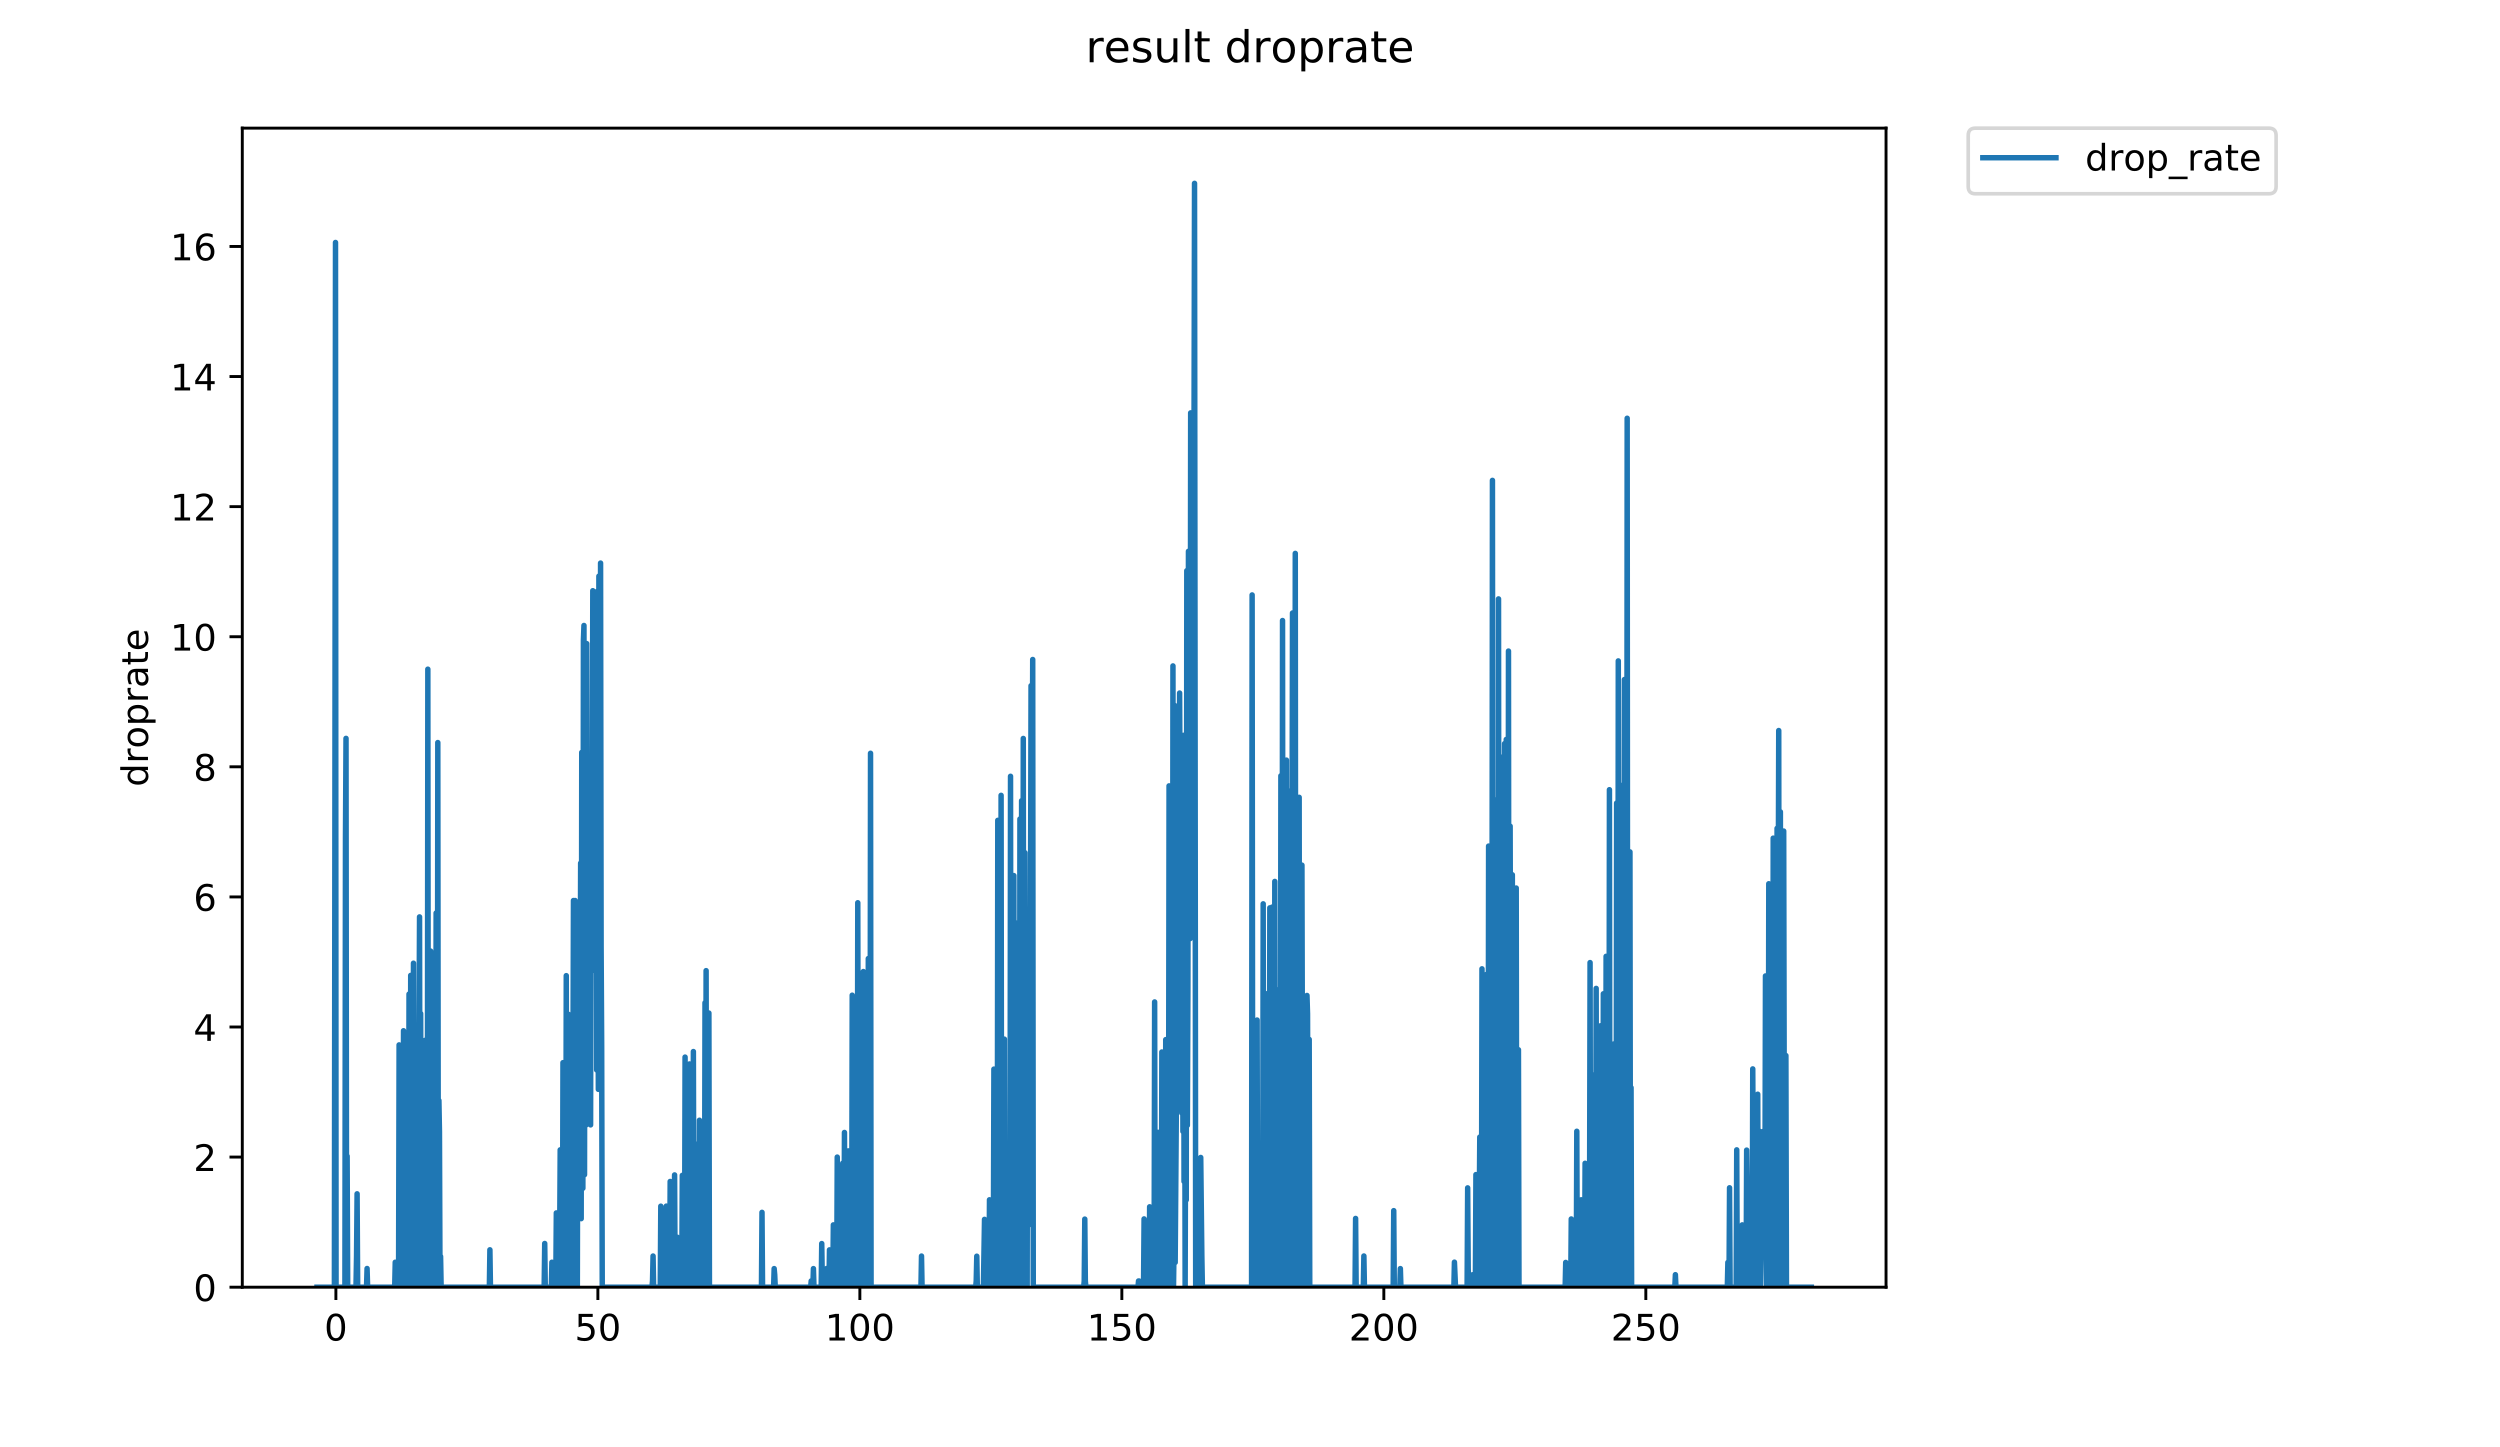 <?xml version="1.0" encoding="utf-8" standalone="no"?>
<!DOCTYPE svg PUBLIC "-//W3C//DTD SVG 1.1//EN"
  "http://www.w3.org/Graphics/SVG/1.1/DTD/svg11.dtd">
<!-- Created with matplotlib (https://matplotlib.org/) -->
<svg height="396pt" version="1.1" viewBox="0 0 684 396" width="684pt" xmlns="http://www.w3.org/2000/svg" xmlns:xlink="http://www.w3.org/1999/xlink">
 <defs>
  <style type="text/css">
*{stroke-linecap:butt;stroke-linejoin:round;}
  </style>
 </defs>
 <g id="figure_1">
  <g id="patch_1">
   <path d="M 0 396 
L 684 396 
L 684 0 
L 0 0 
z
" style="fill:#ffffff;"/>
  </g>
  <g id="axes_1">
   <g id="patch_2">
    <path d="M 66.292 352.174 
L 516.019 352.174 
L 516.019 35.062 
L 66.292 35.062 
z
" style="fill:#ffffff;"/>
   </g>
   <g id="matplotlib.axis_1">
    <g id="xtick_1">
     <g id="line2d_1">
      <defs>
       <path d="M 0 0 
L 0 3.5 
" id="m4a8c7b2958" style="stroke:#000000;stroke-width:0.8;"/>
      </defs>
      <g>
       <use style="stroke:#000000;stroke-width:0.8;" x="91.899" xlink:href="#m4a8c7b2958" y="352.174"/>
      </g>
     </g>
     <g id="text_1">
      <!-- 0 -->
      <defs>
       <path d="M 31.781 66.406 
Q 24.172 66.406 20.328 58.906 
Q 16.5 51.422 16.5 36.375 
Q 16.5 21.391 20.328 13.891 
Q 24.172 6.391 31.781 6.391 
Q 39.453 6.391 43.281 13.891 
Q 47.125 21.391 47.125 36.375 
Q 47.125 51.422 43.281 58.906 
Q 39.453 66.406 31.781 66.406 
z
M 31.781 74.219 
Q 44.047 74.219 50.516 64.516 
Q 56.984 54.828 56.984 36.375 
Q 56.984 17.969 50.516 8.266 
Q 44.047 -1.422 31.781 -1.422 
Q 19.531 -1.422 13.062 8.266 
Q 6.594 17.969 6.594 36.375 
Q 6.594 54.828 13.062 64.516 
Q 19.531 74.219 31.781 74.219 
z
" id="DejaVuSans-48"/>
      </defs>
      <g transform="translate(88.718 366.773)scale(0.1 -0.1)">
       <use xlink:href="#DejaVuSans-48"/>
      </g>
     </g>
    </g>
    <g id="xtick_2">
     <g id="line2d_2">
      <g>
       <use style="stroke:#000000;stroke-width:0.8;" x="163.579" xlink:href="#m4a8c7b2958" y="352.174"/>
      </g>
     </g>
     <g id="text_2">
      <!-- 50 -->
      <defs>
       <path d="M 10.797 72.906 
L 49.516 72.906 
L 49.516 64.594 
L 19.828 64.594 
L 19.828 46.734 
Q 21.969 47.469 24.109 47.828 
Q 26.266 48.188 28.422 48.188 
Q 40.625 48.188 47.75 41.5 
Q 54.891 34.812 54.891 23.391 
Q 54.891 11.625 47.562 5.094 
Q 40.234 -1.422 26.906 -1.422 
Q 22.312 -1.422 17.547 -0.641 
Q 12.797 0.141 7.719 1.703 
L 7.719 11.625 
Q 12.109 9.234 16.797 8.062 
Q 21.484 6.891 26.703 6.891 
Q 35.156 6.891 40.078 11.328 
Q 45.016 15.766 45.016 23.391 
Q 45.016 31 40.078 35.438 
Q 35.156 39.891 26.703 39.891 
Q 22.75 39.891 18.812 39.016 
Q 14.891 38.141 10.797 36.281 
z
" id="DejaVuSans-53"/>
      </defs>
      <g transform="translate(157.216 366.773)scale(0.1 -0.1)">
       <use xlink:href="#DejaVuSans-53"/>
       <use x="63.623" xlink:href="#DejaVuSans-48"/>
      </g>
     </g>
    </g>
    <g id="xtick_3">
     <g id="line2d_3">
      <g>
       <use style="stroke:#000000;stroke-width:0.8;" x="235.258" xlink:href="#m4a8c7b2958" y="352.174"/>
      </g>
     </g>
     <g id="text_3">
      <!-- 100 -->
      <defs>
       <path d="M 12.406 8.297 
L 28.516 8.297 
L 28.516 63.922 
L 10.984 60.406 
L 10.984 69.391 
L 28.422 72.906 
L 38.281 72.906 
L 38.281 8.297 
L 54.391 8.297 
L 54.391 0 
L 12.406 0 
z
" id="DejaVuSans-49"/>
      </defs>
      <g transform="translate(225.714 366.773)scale(0.1 -0.1)">
       <use xlink:href="#DejaVuSans-49"/>
       <use x="63.623" xlink:href="#DejaVuSans-48"/>
       <use x="127.246" xlink:href="#DejaVuSans-48"/>
      </g>
     </g>
    </g>
    <g id="xtick_4">
     <g id="line2d_4">
      <g>
       <use style="stroke:#000000;stroke-width:0.8;" x="306.937" xlink:href="#m4a8c7b2958" y="352.174"/>
      </g>
     </g>
     <g id="text_4">
      <!-- 150 -->
      <g transform="translate(297.393 366.773)scale(0.1 -0.1)">
       <use xlink:href="#DejaVuSans-49"/>
       <use x="63.623" xlink:href="#DejaVuSans-53"/>
       <use x="127.246" xlink:href="#DejaVuSans-48"/>
      </g>
     </g>
    </g>
    <g id="xtick_5">
     <g id="line2d_5">
      <g>
       <use style="stroke:#000000;stroke-width:0.8;" x="378.616" xlink:href="#m4a8c7b2958" y="352.174"/>
      </g>
     </g>
     <g id="text_5">
      <!-- 200 -->
      <defs>
       <path d="M 19.188 8.297 
L 53.609 8.297 
L 53.609 0 
L 7.328 0 
L 7.328 8.297 
Q 12.938 14.109 22.625 23.891 
Q 32.328 33.688 34.812 36.531 
Q 39.547 41.844 41.422 45.531 
Q 43.312 49.219 43.312 52.781 
Q 43.312 58.594 39.234 62.25 
Q 35.156 65.922 28.609 65.922 
Q 23.969 65.922 18.812 64.312 
Q 13.672 62.703 7.812 59.422 
L 7.812 69.391 
Q 13.766 71.781 18.938 73 
Q 24.125 74.219 28.422 74.219 
Q 39.75 74.219 46.484 68.547 
Q 53.219 62.891 53.219 53.422 
Q 53.219 48.922 51.531 44.891 
Q 49.859 40.875 45.406 35.406 
Q 44.188 33.984 37.641 27.219 
Q 31.109 20.453 19.188 8.297 
z
" id="DejaVuSans-50"/>
      </defs>
      <g transform="translate(369.073 366.773)scale(0.1 -0.1)">
       <use xlink:href="#DejaVuSans-50"/>
       <use x="63.623" xlink:href="#DejaVuSans-48"/>
       <use x="127.246" xlink:href="#DejaVuSans-48"/>
      </g>
     </g>
    </g>
    <g id="xtick_6">
     <g id="line2d_6">
      <g>
       <use style="stroke:#000000;stroke-width:0.8;" x="450.296" xlink:href="#m4a8c7b2958" y="352.174"/>
      </g>
     </g>
     <g id="text_6">
      <!-- 250 -->
      <g transform="translate(440.752 366.773)scale(0.1 -0.1)">
       <use xlink:href="#DejaVuSans-50"/>
       <use x="63.623" xlink:href="#DejaVuSans-53"/>
       <use x="127.246" xlink:href="#DejaVuSans-48"/>
      </g>
     </g>
    </g>
   </g>
   <g id="matplotlib.axis_2">
    <g id="ytick_1">
     <g id="line2d_7">
      <defs>
       <path d="M 0 0 
L -3.5 0 
" id="m44b650655b" style="stroke:#000000;stroke-width:0.8;"/>
      </defs>
      <g>
       <use style="stroke:#000000;stroke-width:0.8;" x="66.292" xlink:href="#m44b650655b" y="352.174"/>
      </g>
     </g>
     <g id="text_7">
      <!-- 0 -->
      <g transform="translate(52.93 355.973)scale(0.1 -0.1)">
       <use xlink:href="#DejaVuSans-48"/>
      </g>
     </g>
    </g>
    <g id="ytick_2">
     <g id="line2d_8">
      <g>
       <use style="stroke:#000000;stroke-width:0.8;" x="66.292" xlink:href="#m44b650655b" y="316.581"/>
      </g>
     </g>
     <g id="text_8">
      <!-- 2 -->
      <g transform="translate(52.93 320.38)scale(0.1 -0.1)">
       <use xlink:href="#DejaVuSans-50"/>
      </g>
     </g>
    </g>
    <g id="ytick_3">
     <g id="line2d_9">
      <g>
       <use style="stroke:#000000;stroke-width:0.8;" x="66.292" xlink:href="#m44b650655b" y="280.988"/>
      </g>
     </g>
     <g id="text_9">
      <!-- 4 -->
      <defs>
       <path d="M 37.797 64.312 
L 12.891 25.391 
L 37.797 25.391 
z
M 35.203 72.906 
L 47.609 72.906 
L 47.609 25.391 
L 58.016 25.391 
L 58.016 17.188 
L 47.609 17.188 
L 47.609 0 
L 37.797 0 
L 37.797 17.188 
L 4.891 17.188 
L 4.891 26.703 
z
" id="DejaVuSans-52"/>
      </defs>
      <g transform="translate(52.93 284.787)scale(0.1 -0.1)">
       <use xlink:href="#DejaVuSans-52"/>
      </g>
     </g>
    </g>
    <g id="ytick_4">
     <g id="line2d_10">
      <g>
       <use style="stroke:#000000;stroke-width:0.8;" x="66.292" xlink:href="#m44b650655b" y="245.395"/>
      </g>
     </g>
     <g id="text_10">
      <!-- 6 -->
      <defs>
       <path d="M 33.016 40.375 
Q 26.375 40.375 22.484 35.828 
Q 18.609 31.297 18.609 23.391 
Q 18.609 15.531 22.484 10.953 
Q 26.375 6.391 33.016 6.391 
Q 39.656 6.391 43.531 10.953 
Q 47.406 15.531 47.406 23.391 
Q 47.406 31.297 43.531 35.828 
Q 39.656 40.375 33.016 40.375 
z
M 52.594 71.297 
L 52.594 62.312 
Q 48.875 64.062 45.094 64.984 
Q 41.312 65.922 37.594 65.922 
Q 27.828 65.922 22.672 59.328 
Q 17.531 52.734 16.797 39.406 
Q 19.672 43.656 24.016 45.922 
Q 28.375 48.188 33.594 48.188 
Q 44.578 48.188 50.953 41.516 
Q 57.328 34.859 57.328 23.391 
Q 57.328 12.156 50.688 5.359 
Q 44.047 -1.422 33.016 -1.422 
Q 20.359 -1.422 13.672 8.266 
Q 6.984 17.969 6.984 36.375 
Q 6.984 53.656 15.188 63.938 
Q 23.391 74.219 37.203 74.219 
Q 40.922 74.219 44.703 73.484 
Q 48.484 72.75 52.594 71.297 
z
" id="DejaVuSans-54"/>
      </defs>
      <g transform="translate(52.93 249.195)scale(0.1 -0.1)">
       <use xlink:href="#DejaVuSans-54"/>
      </g>
     </g>
    </g>
    <g id="ytick_5">
     <g id="line2d_11">
      <g>
       <use style="stroke:#000000;stroke-width:0.8;" x="66.292" xlink:href="#m44b650655b" y="209.802"/>
      </g>
     </g>
     <g id="text_11">
      <!-- 8 -->
      <defs>
       <path d="M 31.781 34.625 
Q 24.75 34.625 20.719 30.859 
Q 16.703 27.094 16.703 20.516 
Q 16.703 13.922 20.719 10.156 
Q 24.75 6.391 31.781 6.391 
Q 38.812 6.391 42.859 10.172 
Q 46.922 13.969 46.922 20.516 
Q 46.922 27.094 42.891 30.859 
Q 38.875 34.625 31.781 34.625 
z
M 21.922 38.812 
Q 15.578 40.375 12.031 44.719 
Q 8.5 49.078 8.5 55.328 
Q 8.5 64.062 14.719 69.141 
Q 20.953 74.219 31.781 74.219 
Q 42.672 74.219 48.875 69.141 
Q 55.078 64.062 55.078 55.328 
Q 55.078 49.078 51.531 44.719 
Q 48 40.375 41.703 38.812 
Q 48.828 37.156 52.797 32.312 
Q 56.781 27.484 56.781 20.516 
Q 56.781 9.906 50.312 4.234 
Q 43.844 -1.422 31.781 -1.422 
Q 19.734 -1.422 13.25 4.234 
Q 6.781 9.906 6.781 20.516 
Q 6.781 27.484 10.781 32.312 
Q 14.797 37.156 21.922 38.812 
z
M 18.312 54.391 
Q 18.312 48.734 21.844 45.562 
Q 25.391 42.391 31.781 42.391 
Q 38.141 42.391 41.719 45.562 
Q 45.312 48.734 45.312 54.391 
Q 45.312 60.062 41.719 63.234 
Q 38.141 66.406 31.781 66.406 
Q 25.391 66.406 21.844 63.234 
Q 18.312 60.062 18.312 54.391 
z
" id="DejaVuSans-56"/>
      </defs>
      <g transform="translate(52.93 213.602)scale(0.1 -0.1)">
       <use xlink:href="#DejaVuSans-56"/>
      </g>
     </g>
    </g>
    <g id="ytick_6">
     <g id="line2d_12">
      <g>
       <use style="stroke:#000000;stroke-width:0.8;" x="66.292" xlink:href="#m44b650655b" y="174.209"/>
      </g>
     </g>
     <g id="text_12">
      <!-- 10 -->
      <g transform="translate(46.567 178.009)scale(0.1 -0.1)">
       <use xlink:href="#DejaVuSans-49"/>
       <use x="63.623" xlink:href="#DejaVuSans-48"/>
      </g>
     </g>
    </g>
    <g id="ytick_7">
     <g id="line2d_13">
      <g>
       <use style="stroke:#000000;stroke-width:0.8;" x="66.292" xlink:href="#m44b650655b" y="138.616"/>
      </g>
     </g>
     <g id="text_13">
      <!-- 12 -->
      <g transform="translate(46.567 142.416)scale(0.1 -0.1)">
       <use xlink:href="#DejaVuSans-49"/>
       <use x="63.623" xlink:href="#DejaVuSans-50"/>
      </g>
     </g>
    </g>
    <g id="ytick_8">
     <g id="line2d_14">
      <g>
       <use style="stroke:#000000;stroke-width:0.8;" x="66.292" xlink:href="#m44b650655b" y="103.024"/>
      </g>
     </g>
     <g id="text_14">
      <!-- 14 -->
      <g transform="translate(46.567 106.823)scale(0.1 -0.1)">
       <use xlink:href="#DejaVuSans-49"/>
       <use x="63.623" xlink:href="#DejaVuSans-52"/>
      </g>
     </g>
    </g>
    <g id="ytick_9">
     <g id="line2d_15">
      <g>
       <use style="stroke:#000000;stroke-width:0.8;" x="66.292" xlink:href="#m44b650655b" y="67.431"/>
      </g>
     </g>
     <g id="text_15">
      <!-- 16 -->
      <g transform="translate(46.567 71.23)scale(0.1 -0.1)">
       <use xlink:href="#DejaVuSans-49"/>
       <use x="63.623" xlink:href="#DejaVuSans-54"/>
      </g>
     </g>
    </g>
    <g id="text_16">
     <!-- droprate -->
     <defs>
      <path d="M 45.406 46.391 
L 45.406 75.984 
L 54.391 75.984 
L 54.391 0 
L 45.406 0 
L 45.406 8.203 
Q 42.578 3.328 38.25 0.953 
Q 33.938 -1.422 27.875 -1.422 
Q 17.969 -1.422 11.734 6.484 
Q 5.516 14.406 5.516 27.297 
Q 5.516 40.188 11.734 48.094 
Q 17.969 56 27.875 56 
Q 33.938 56 38.25 53.625 
Q 42.578 51.266 45.406 46.391 
z
M 14.797 27.297 
Q 14.797 17.391 18.875 11.75 
Q 22.953 6.109 30.078 6.109 
Q 37.203 6.109 41.297 11.75 
Q 45.406 17.391 45.406 27.297 
Q 45.406 37.203 41.297 42.844 
Q 37.203 48.484 30.078 48.484 
Q 22.953 48.484 18.875 42.844 
Q 14.797 37.203 14.797 27.297 
z
" id="DejaVuSans-100"/>
      <path d="M 41.109 46.297 
Q 39.594 47.172 37.812 47.578 
Q 36.031 48 33.891 48 
Q 26.266 48 22.188 43.047 
Q 18.109 38.094 18.109 28.812 
L 18.109 0 
L 9.078 0 
L 9.078 54.688 
L 18.109 54.688 
L 18.109 46.188 
Q 20.953 51.172 25.484 53.578 
Q 30.031 56 36.531 56 
Q 37.453 56 38.578 55.875 
Q 39.703 55.766 41.062 55.516 
z
" id="DejaVuSans-114"/>
      <path d="M 30.609 48.391 
Q 23.391 48.391 19.188 42.75 
Q 14.984 37.109 14.984 27.297 
Q 14.984 17.484 19.156 11.844 
Q 23.344 6.203 30.609 6.203 
Q 37.797 6.203 41.984 11.859 
Q 46.188 17.531 46.188 27.297 
Q 46.188 37.016 41.984 42.703 
Q 37.797 48.391 30.609 48.391 
z
M 30.609 56 
Q 42.328 56 49.016 48.375 
Q 55.719 40.766 55.719 27.297 
Q 55.719 13.875 49.016 6.219 
Q 42.328 -1.422 30.609 -1.422 
Q 18.844 -1.422 12.172 6.219 
Q 5.516 13.875 5.516 27.297 
Q 5.516 40.766 12.172 48.375 
Q 18.844 56 30.609 56 
z
" id="DejaVuSans-111"/>
      <path d="M 18.109 8.203 
L 18.109 -20.797 
L 9.078 -20.797 
L 9.078 54.688 
L 18.109 54.688 
L 18.109 46.391 
Q 20.953 51.266 25.266 53.625 
Q 29.594 56 35.594 56 
Q 45.562 56 51.781 48.094 
Q 58.016 40.188 58.016 27.297 
Q 58.016 14.406 51.781 6.484 
Q 45.562 -1.422 35.594 -1.422 
Q 29.594 -1.422 25.266 0.953 
Q 20.953 3.328 18.109 8.203 
z
M 48.688 27.297 
Q 48.688 37.203 44.609 42.844 
Q 40.531 48.484 33.406 48.484 
Q 26.266 48.484 22.188 42.844 
Q 18.109 37.203 18.109 27.297 
Q 18.109 17.391 22.188 11.75 
Q 26.266 6.109 33.406 6.109 
Q 40.531 6.109 44.609 11.75 
Q 48.688 17.391 48.688 27.297 
z
" id="DejaVuSans-112"/>
      <path d="M 34.281 27.484 
Q 23.391 27.484 19.188 25 
Q 14.984 22.516 14.984 16.5 
Q 14.984 11.719 18.141 8.906 
Q 21.297 6.109 26.703 6.109 
Q 34.188 6.109 38.703 11.406 
Q 43.219 16.703 43.219 25.484 
L 43.219 27.484 
z
M 52.203 31.203 
L 52.203 0 
L 43.219 0 
L 43.219 8.297 
Q 40.141 3.328 35.547 0.953 
Q 30.953 -1.422 24.312 -1.422 
Q 15.922 -1.422 10.953 3.297 
Q 6 8.016 6 15.922 
Q 6 25.141 12.172 29.828 
Q 18.359 34.516 30.609 34.516 
L 43.219 34.516 
L 43.219 35.406 
Q 43.219 41.609 39.141 45 
Q 35.062 48.391 27.688 48.391 
Q 23 48.391 18.547 47.266 
Q 14.109 46.141 10.016 43.891 
L 10.016 52.203 
Q 14.938 54.109 19.578 55.047 
Q 24.219 56 28.609 56 
Q 40.484 56 46.344 49.844 
Q 52.203 43.703 52.203 31.203 
z
" id="DejaVuSans-97"/>
      <path d="M 18.312 70.219 
L 18.312 54.688 
L 36.812 54.688 
L 36.812 47.703 
L 18.312 47.703 
L 18.312 18.016 
Q 18.312 11.328 20.141 9.422 
Q 21.969 7.516 27.594 7.516 
L 36.812 7.516 
L 36.812 0 
L 27.594 0 
Q 17.188 0 13.234 3.875 
Q 9.281 7.766 9.281 18.016 
L 9.281 47.703 
L 2.688 47.703 
L 2.688 54.688 
L 9.281 54.688 
L 9.281 70.219 
z
" id="DejaVuSans-116"/>
      <path d="M 56.203 29.594 
L 56.203 25.203 
L 14.891 25.203 
Q 15.484 15.922 20.484 11.062 
Q 25.484 6.203 34.422 6.203 
Q 39.594 6.203 44.453 7.469 
Q 49.312 8.734 54.109 11.281 
L 54.109 2.781 
Q 49.266 0.734 44.188 -0.344 
Q 39.109 -1.422 33.891 -1.422 
Q 20.797 -1.422 13.156 6.188 
Q 5.516 13.812 5.516 26.812 
Q 5.516 40.234 12.766 48.109 
Q 20.016 56 32.328 56 
Q 43.359 56 49.781 48.891 
Q 56.203 41.797 56.203 29.594 
z
M 47.219 32.234 
Q 47.125 39.594 43.094 43.984 
Q 39.062 48.391 32.422 48.391 
Q 24.906 48.391 20.391 44.141 
Q 15.875 39.891 15.188 32.172 
z
" id="DejaVuSans-101"/>
     </defs>
     <g transform="translate(40.487 215.236)rotate(-90)scale(0.1 -0.1)">
      <use xlink:href="#DejaVuSans-100"/>
      <use x="63.477" xlink:href="#DejaVuSans-114"/>
      <use x="104.559" xlink:href="#DejaVuSans-111"/>
      <use x="165.74" xlink:href="#DejaVuSans-112"/>
      <use x="229.217" xlink:href="#DejaVuSans-114"/>
      <use x="270.33" xlink:href="#DejaVuSans-97"/>
      <use x="331.609" xlink:href="#DejaVuSans-116"/>
      <use x="370.818" xlink:href="#DejaVuSans-101"/>
     </g>
    </g>
   </g>
   <g id="line2d_16">
    <path clip-path="url(#p0ff4348b94)" d="M 86.734 352.174 
L 91.49 352.174 
L 91.793 66.342 
L 91.944 352.174 
L 94.368 352.174 
L 94.52 229.322 
L 94.67 202.022 
L 94.822 352.174 
L 94.973 316.308 
L 95.124 352.174 
L 97.4 352.174 
L 97.551 343.659 
L 97.702 326.629 
L 97.854 352.174 
L 100.279 352.174 
L 100.43 347.065 
L 100.581 352.174 
L 107.988 352.174 
L 108.139 345.349 
L 108.29 352.174 
L 109.044 352.174 
L 109.195 285.884 
L 109.649 352.174 
L 110.252 352.174 
L 110.403 282.015 
L 110.554 352.174 
L 111.006 352.174 
L 111.157 331.62 
L 111.308 352.174 
L 111.609 352.174 
L 111.76 343.626 
L 111.911 271.979 
L 112.064 352.174 
L 112.215 352.174 
L 112.369 266.872 
L 112.52 352.174 
L 112.974 352.174 
L 113.125 263.533 
L 113.276 352.174 
L 113.428 352.174 
L 113.579 299.28 
L 113.73 352.174 
L 113.881 352.174 
L 114.031 338.498 
L 114.182 287.211 
L 114.332 280.304 
L 114.483 317.95 
L 114.786 250.866 
L 114.937 350.468 
L 115.088 277.313 
L 115.239 352.174 
L 115.39 352.174 
L 115.541 301.181 
L 115.692 352.174 
L 115.996 309.842 
L 116.146 352.174 
L 116.299 284.635 
L 116.45 352.174 
L 116.603 294.657 
L 116.755 348.788 
L 116.905 352.174 
L 117.056 183.091 
L 117.207 352.174 
L 117.358 338.524 
L 117.51 287.89 
L 117.664 352.174 
L 117.815 260.212 
L 117.965 352.174 
L 118.117 338.628 
L 118.268 261.655 
L 118.419 352.174 
L 118.57 290.689 
L 118.721 326.653 
L 118.873 262.259 
L 119.026 350.489 
L 119.177 352.174 
L 119.328 249.798 
L 119.479 352.174 
L 119.63 352.174 
L 119.783 203.165 
L 119.934 352.174 
L 120.085 301.084 
L 120.236 309.64 
L 120.387 352.174 
L 120.541 343.756 
L 120.694 352.174 
L 133.885 352.174 
L 134.036 341.946 
L 134.187 352.174 
L 148.883 352.174 
L 149.034 340.219 
L 149.186 352.174 
L 150.849 352.174 
L 151.001 345.349 
L 151.152 352.174 
L 152.059 352.174 
L 152.211 331.855 
L 152.363 338.602 
L 152.514 352.174 
L 152.967 352.174 
L 153.118 340.242 
L 153.269 314.6 
L 153.421 352.174 
L 153.876 352.174 
L 154.027 290.748 
L 154.328 352.174 
L 154.78 352.174 
L 154.931 266.942 
L 155.083 352.174 
L 155.234 352.174 
L 155.537 277.527 
L 155.688 352.174 
L 155.839 352.174 
L 155.99 297.626 
L 156.141 352.174 
L 156.444 352.174 
L 156.596 348.784 
L 156.899 246.385 
L 157.05 352.174 
L 157.352 246.385 
L 157.503 311.302 
L 157.653 312.93 
L 157.806 265.569 
L 157.957 352.174 
L 158.108 277.026 
L 158.258 309.558 
L 158.41 295.921 
L 158.56 272.056 
L 158.711 287.273 
L 158.862 236.147 
L 159.013 333.423 
L 159.165 205.855 
L 159.318 246.102 
L 159.47 325.107 
L 159.621 175.23 
L 159.772 171.135 
L 159.923 321.402 
L 160.074 210.689 
L 160.224 229.204 
L 160.375 307.768 
L 160.526 176.09 
L 160.677 267.267 
L 160.83 276.049 
L 160.981 209.802 
L 161.132 268.486 
L 161.283 251.407 
L 161.434 256.531 
L 161.584 307.768 
L 161.735 220.665 
L 161.886 210.553 
L 162.037 222.373 
L 162.188 161.619 
L 162.34 233.531 
L 162.643 167.077 
L 162.795 265.569 
L 163.098 187.298 
L 163.25 292.739 
L 163.401 161.801 
L 163.706 298.04 
L 163.858 157.631 
L 164.01 186.074 
L 164.162 294.547 
L 164.314 154.059 
L 164.466 259.132 
L 164.619 286.386 
L 164.773 352.174 
L 178.379 352.174 
L 178.529 350.463 
L 178.68 343.651 
L 178.831 352.174 
L 180.643 352.174 
L 180.794 330.014 
L 180.945 352.174 
L 182.152 352.174 
L 182.303 329.993 
L 182.453 352.174 
L 183.207 352.174 
L 183.359 323.251 
L 183.509 352.174 
L 184.264 352.174 
L 184.566 321.461 
L 184.718 352.174 
L 185.17 352.174 
L 185.321 338.511 
L 185.472 352.174 
L 185.772 352.174 
L 185.923 340.219 
L 186.074 352.174 
L 186.527 352.174 
L 186.678 321.579 
L 186.829 352.174 
L 187.282 352.174 
L 187.434 289.223 
L 187.585 352.174 
L 187.736 352.174 
L 187.888 316.547 
L 188.04 352.174 
L 188.191 352.174 
L 188.342 347.08 
L 188.494 352.174 
L 188.646 291.1 
L 188.798 352.174 
L 188.949 352.174 
L 189.101 336.891 
L 189.253 352.174 
L 189.404 318.211 
L 189.556 352.174 
L 189.708 287.706 
L 189.86 352.174 
L 190.163 325.107 
L 190.314 352.174 
L 190.616 331.679 
L 190.767 352.174 
L 190.918 312.967 
L 191.069 348.768 
L 191.222 352.174 
L 191.374 306.499 
L 191.525 352.174 
L 191.827 330.014 
L 191.979 352.174 
L 192.13 316.445 
L 192.282 352.174 
L 192.433 352.174 
L 192.585 316.513 
L 192.737 352.174 
L 192.889 274.357 
L 193.041 352.174 
L 193.192 265.569 
L 193.344 352.174 
L 193.648 298.194 
L 193.8 352.174 
L 193.951 277.17 
L 194.103 352.174 
L 208.332 352.174 
L 208.483 331.699 
L 208.634 352.174 
L 211.657 352.174 
L 211.809 347.094 
L 211.96 348.762 
L 212.111 352.174 
L 221.796 352.174 
L 221.947 350.466 
L 222.098 352.174 
L 222.401 352.174 
L 222.553 347.094 
L 222.704 352.174 
L 224.677 352.174 
L 224.828 340.242 
L 224.98 350.478 
L 225.131 352.174 
L 226.04 352.174 
L 226.191 347.06 
L 226.342 352.174 
L 226.796 352.174 
L 226.947 341.966 
L 227.098 352.174 
L 227.553 352.174 
L 227.704 350.476 
L 227.855 350.473 
L 228.006 335.128 
L 228.157 352.174 
L 228.917 352.174 
L 229.069 316.581 
L 229.373 352.174 
L 229.676 352.174 
L 229.828 319.94 
L 229.979 348.778 
L 230.132 352.174 
L 230.436 352.174 
L 230.587 318.244 
L 230.739 345.382 
L 230.89 352.174 
L 231.042 309.842 
L 231.193 348.758 
L 231.345 318.244 
L 231.497 352.174 
L 231.649 352.174 
L 231.801 316.683 
L 231.954 352.174 
L 232.106 314.886 
L 232.409 352.174 
L 232.56 325.004 
L 232.712 323.306 
L 232.864 352.174 
L 233.015 345.388 
L 233.167 272.286 
L 233.319 352.174 
L 233.471 292.909 
L 233.622 352.174 
L 233.774 352.174 
L 233.925 285.693 
L 234.077 352.174 
L 234.229 294.657 
L 234.383 345.484 
L 234.535 340.31 
L 234.687 246.99 
L 234.839 330.14 
L 234.99 269.045 
L 235.142 352.174 
L 235.293 297.73 
L 235.445 347.085 
L 235.597 326.726 
L 235.749 343.692 
L 235.9 343.675 
L 236.204 265.816 
L 236.356 352.174 
L 236.659 299.885 
L 236.811 308.149 
L 236.963 350.47 
L 237.114 306.237 
L 237.417 352.174 
L 237.569 262.259 
L 237.871 347.055 
L 238.023 352.174 
L 238.175 206.097 
L 238.326 352.174 
L 251.973 352.174 
L 252.124 343.659 
L 252.276 352.174 
L 266.941 352.174 
L 267.093 350.478 
L 267.245 343.7 
L 267.396 352.174 
L 269.059 352.174 
L 269.364 333.619 
L 269.515 352.174 
L 270.572 352.174 
L 270.723 328.263 
L 270.874 352.174 
L 271.629 352.174 
L 271.781 343.651 
L 271.931 292.512 
L 272.083 352.174 
L 272.689 352.174 
L 272.84 348.765 
L 272.992 224.448 
L 273.143 352.174 
L 273.596 352.174 
L 273.747 336.847 
L 273.9 217.607 
L 274.051 352.174 
L 274.655 352.174 
L 274.807 284.313 
L 274.959 352.174 
L 275.417 352.174 
L 275.568 331.758 
L 275.72 352.174 
L 275.872 352.174 
L 276.024 338.615 
L 276.176 350.489 
L 276.327 352.174 
L 276.479 212.393 
L 276.63 352.174 
L 276.782 352.174 
L 276.934 270.508 
L 277.085 352.174 
L 277.236 336.832 
L 277.387 239.56 
L 277.539 352.174 
L 277.69 348.762 
L 277.843 252.46 
L 277.995 352.174 
L 278.146 340.264 
L 278.298 259.132 
L 278.45 352.174 
L 278.601 258.509 
L 278.903 352.174 
L 279.054 224.081 
L 279.207 347.109 
L 279.359 352.174 
L 279.51 219.085 
L 279.665 331.699 
L 279.817 352.174 
L 279.969 202.043 
L 280.121 352.174 
L 280.273 352.174 
L 280.424 233.305 
L 280.576 352.174 
L 280.879 253.776 
L 281.031 352.174 
L 281.183 248.883 
L 281.335 335.209 
L 281.486 319.91 
L 281.638 248.588 
L 281.79 313.154 
L 282.094 187.612 
L 282.245 272.362 
L 282.55 180.439 
L 282.701 352.174 
L 296.493 352.174 
L 296.644 350.47 
L 296.796 333.548 
L 296.948 350.487 
L 297.1 352.174 
L 311.35 352.174 
L 311.502 350.478 
L 311.653 350.479 
L 311.805 352.174 
L 312.869 352.174 
L 313.021 333.495 
L 313.173 350.478 
L 313.325 352.174 
L 314.389 352.174 
L 314.541 330.182 
L 314.692 331.797 
L 314.844 352.174 
L 315.299 352.174 
L 315.452 343.724 
L 315.604 343.716 
L 315.755 352.174 
L 315.907 274.134 
L 316.058 352.174 
L 316.665 352.174 
L 316.816 309.802 
L 316.969 320.093 
L 317.12 352.174 
L 317.729 352.174 
L 317.881 287.829 
L 318.032 294.272 
L 318.184 352.174 
L 318.336 352.174 
L 318.488 292.739 
L 318.64 352.174 
L 318.792 352.174 
L 318.944 284.443 
L 319.096 291.158 
L 319.4 352.174 
L 319.552 352.174 
L 319.703 331.718 
L 319.855 215.018 
L 320.007 352.174 
L 320.16 331.932 
L 320.312 238.616 
L 320.464 352.174 
L 320.615 268.806 
L 320.767 350.482 
L 320.919 182.198 
L 321.071 352.174 
L 321.223 340.355 
L 321.375 193.005 
L 321.527 345.401 
L 321.982 285.947 
L 322.134 235.003 
L 322.286 289.522 
L 322.438 214.887 
L 322.589 261.536 
L 322.741 189.618 
L 323.043 255.102 
L 323.196 228.446 
L 323.347 304.535 
L 323.498 234.441 
L 323.649 309.558 
L 323.801 201.184 
L 323.952 323.251 
L 324.104 265.734 
L 324.255 352.174 
L 324.406 297.626 
L 324.557 328.309 
L 324.708 156.14 
L 324.859 307.896 
L 325.01 270.194 
L 325.161 150.833 
L 325.312 224.203 
L 325.462 227.616 
L 325.614 256.806 
L 325.765 112.965 
L 325.917 217.636 
L 326.068 238.072 
L 326.369 119.898 
L 326.521 202.309 
L 326.823 50.163 
L 327.138 352.174 
L 327.913 352.174 
L 328.064 321.491 
L 328.215 321.461 
L 328.367 352.174 
L 328.519 316.683 
L 328.823 343.643 
L 328.973 352.174 
L 342.43 352.174 
L 342.581 162.777 
L 342.733 321.695 
L 342.885 352.174 
L 343.035 352.174 
L 343.186 345.336 
L 343.338 352.174 
L 343.791 352.174 
L 343.943 279.085 
L 344.095 352.174 
L 344.247 352.174 
L 344.398 350.476 
L 344.55 345.362 
L 344.701 352.174 
L 344.853 323.306 
L 345.004 352.174 
L 345.455 352.174 
L 345.608 247.29 
L 345.759 343.692 
L 345.91 329.971 
L 346.061 352.174 
L 346.211 336.788 
L 346.362 282.082 
L 346.513 271.902 
L 346.664 285.629 
L 346.815 352.174 
L 346.967 282.683 
L 347.119 352.174 
L 347.272 345.407 
L 347.423 248.39 
L 347.574 352.174 
L 347.725 352.174 
L 348.027 248.191 
L 348.179 352.174 
L 348.33 282.217 
L 348.482 286.136 
L 348.634 352.174 
L 348.784 241.16 
L 348.935 343.635 
L 349.086 352.174 
L 349.237 316.342 
L 349.388 352.174 
L 349.539 352.174 
L 349.691 270.819 
L 349.842 352.174 
L 349.994 343.708 
L 350.146 299.582 
L 350.298 352.174 
L 350.449 212.259 
L 350.751 340.23 
L 350.902 169.777 
L 351.053 352.174 
L 351.204 256.213 
L 351.358 274.871 
L 351.509 267.59 
L 351.812 321.52 
L 351.964 207.97 
L 352.115 352.174 
L 352.265 253.305 
L 352.568 352.174 
L 352.72 216.453 
L 352.872 311.612 
L 353.024 318.373 
L 353.176 238.181 
L 353.328 326.799 
L 353.63 167.719 
L 353.782 352.174 
L 353.933 204.154 
L 354.084 234.666 
L 354.236 352.174 
L 354.388 151.411 
L 354.54 352.174 
L 354.692 352.174 
L 354.843 236.921 
L 354.995 352.174 
L 355.299 274.283 
L 355.451 218.149 
L 355.603 352.174 
L 355.754 248.29 
L 356.058 333.495 
L 356.209 236.701 
L 356.361 301.23 
L 356.513 306.324 
L 356.673 352.174 
L 357.134 352.174 
L 357.286 289.463 
L 357.438 352.174 
L 357.589 272.362 
L 357.741 277.385 
L 357.893 328.423 
L 358.196 284.378 
L 358.348 352.174 
L 370.74 352.174 
L 370.891 333.369 
L 371.042 352.174 
L 373.006 352.174 
L 373.157 343.643 
L 373.308 352.174 
L 381.175 352.174 
L 381.326 331.237 
L 381.477 352.174 
L 382.988 352.174 
L 383.139 347.089 
L 383.292 352.174 
L 397.781 352.174 
L 397.931 345.329 
L 398.234 352.174 
L 401.4 352.174 
L 401.552 325.004 
L 401.702 347.046 
L 401.853 352.174 
L 402.757 352.174 
L 402.908 348.771 
L 403.059 352.174 
L 403.662 352.174 
L 403.812 321.373 
L 403.963 352.174 
L 404.566 352.174 
L 404.867 311.105 
L 405.017 352.174 
L 405.168 352.174 
L 405.319 345.336 
L 405.469 265.071 
L 405.62 352.174 
L 405.924 352.174 
L 406.075 297.521 
L 406.376 352.174 
L 406.526 352.174 
L 406.677 266.614 
L 406.827 352.174 
L 407.128 352.174 
L 407.28 231.491 
L 407.43 352.174 
L 407.581 352.174 
L 407.731 302.597 
L 407.881 345.316 
L 408.032 352.174 
L 408.182 312.779 
L 408.332 131.429 
L 408.483 352.174 
L 408.636 352.174 
L 408.788 340.366 
L 408.94 228.446 
L 409.09 352.174 
L 409.241 352.174 
L 409.392 218.829 
L 409.542 345.323 
L 409.693 352.174 
L 409.844 352.174 
L 409.996 163.861 
L 410.148 352.174 
L 410.299 352.174 
L 410.451 224.935 
L 410.904 352.174 
L 411.055 207.141 
L 411.207 352.174 
L 411.51 352.174 
L 411.66 203.443 
L 411.811 352.174 
L 411.963 352.174 
L 412.114 202.309 
L 412.265 352.174 
L 412.568 352.174 
L 412.719 178.134 
L 412.87 352.174 
L 413.022 352.174 
L 413.173 226.031 
L 413.475 352.174 
L 413.626 352.174 
L 413.776 239.343 
L 413.929 352.174 
L 414.232 352.174 
L 414.385 278.022 
L 414.536 352.174 
L 414.688 352.174 
L 414.839 242.972 
L 414.991 352.174 
L 415.293 352.174 
L 415.444 287.211 
L 415.595 352.174 
L 428.227 352.174 
L 428.379 345.401 
L 428.531 352.174 
L 429.745 352.174 
L 429.897 333.512 
L 430.049 352.174 
L 431.259 352.174 
L 431.41 309.517 
L 431.561 352.174 
L 432.469 352.174 
L 432.62 328.263 
L 432.771 352.174 
L 433.529 352.174 
L 433.682 318.276 
L 433.984 352.174 
L 434.438 352.174 
L 434.59 347.089 
L 434.741 352.174 
L 434.892 336.906 
L 435.043 263.363 
L 435.194 352.174 
L 435.647 352.174 
L 435.798 294.105 
L 435.95 352.174 
L 436.557 352.174 
L 436.709 270.43 
L 436.859 352.174 
L 437.011 345.362 
L 437.162 352.174 
L 437.315 352.174 
L 437.468 328.603 
L 437.619 352.174 
L 437.77 352.174 
L 437.921 280.648 
L 438.072 352.174 
L 438.525 352.174 
L 438.676 271.902 
L 438.827 352.174 
L 439.28 352.174 
L 439.43 261.655 
L 439.581 335.079 
L 439.732 352.174 
L 439.885 281.326 
L 440.037 352.174 
L 440.189 352.174 
L 440.34 216.063 
L 440.491 352.174 
L 440.644 352.174 
L 440.795 302.645 
L 440.945 352.174 
L 441.096 300.887 
L 441.247 352.174 
L 441.399 352.174 
L 441.55 285.629 
L 441.701 352.174 
L 441.853 352.174 
L 442.005 296.242 
L 442.156 352.174 
L 442.308 219.719 
L 442.46 345.395 
L 442.612 352.174 
L 442.763 180.826 
L 442.915 352.174 
L 443.218 258.419 
L 443.371 352.174 
L 443.523 214.887 
L 443.675 352.174 
L 443.827 352.174 
L 443.978 223.362 
L 444.131 352.174 
L 444.283 343.708 
L 444.435 185.915 
L 444.586 352.174 
L 445.042 352.174 
L 445.194 114.435 
L 445.346 352.174 
L 445.497 233.305 
L 445.649 345.388 
L 445.802 234.093 
L 445.953 233.077 
L 446.104 352.174 
L 446.255 297.573 
L 446.407 352.174 
L 458.234 352.174 
L 458.385 348.755 
L 458.536 352.174 
L 472.595 352.174 
L 472.747 345.388 
L 473.052 352.174 
L 473.203 324.978 
L 473.355 352.174 
L 475.017 352.174 
L 475.168 314.6 
L 475.319 352.174 
L 476.375 352.174 
L 476.526 348.762 
L 476.677 335.128 
L 476.828 352.174 
L 477.733 352.174 
L 477.884 314.672 
L 478.035 326.58 
L 478.186 352.174 
L 478.642 352.174 
L 478.793 326.653 
L 478.946 352.174 
L 479.4 352.174 
L 479.551 292.454 
L 479.854 352.174 
L 480.307 319.786 
L 480.459 350.481 
L 480.612 321.753 
L 480.763 348.768 
L 480.914 299.381 
L 481.065 352.174 
L 481.216 352.174 
L 481.367 312.892 
L 481.519 309.558 
L 481.67 352.174 
L 481.973 323.14 
L 482.124 331.777 
L 482.427 309.558 
L 482.578 314.744 
L 482.88 333.387 
L 483.031 267.024 
L 483.183 338.589 
L 483.334 352.174 
L 483.485 302.74 
L 483.636 352.174 
L 483.788 328.355 
L 483.939 241.795 
L 484.09 335.128 
L 484.242 302.787 
L 484.393 335.128 
L 484.543 311.224 
L 484.695 318.114 
L 484.846 347.08 
L 484.997 352.174 
L 485.148 229.322 
L 485.299 352.174 
L 485.603 293.134 
L 485.754 352.174 
L 485.905 283.923 
L 486.057 289.582 
L 486.209 226.632 
L 486.36 302.597 
L 486.662 199.877 
L 486.813 352.174 
L 486.963 242.657 
L 487.113 222.123 
L 487.264 352.174 
L 487.415 300.937 
L 487.566 292.454 
L 487.717 333.405 
L 488.018 227.377 
L 488.168 302.549 
L 488.469 340.196 
L 488.62 288.799 
L 488.77 352.174 
L 495.577 352.174 
L 495.577 352.174 
" style="fill:none;stroke:#1f77b4;stroke-linecap:square;stroke-width:1.5;"/>
   </g>
   <g id="patch_3">
    <path d="M 66.292 352.174 
L 66.292 35.062 
" style="fill:none;stroke:#000000;stroke-linecap:square;stroke-linejoin:miter;stroke-width:0.8;"/>
   </g>
   <g id="patch_4">
    <path d="M 516.019 352.174 
L 516.019 35.062 
" style="fill:none;stroke:#000000;stroke-linecap:square;stroke-linejoin:miter;stroke-width:0.8;"/>
   </g>
   <g id="patch_5">
    <path d="M 66.292 352.174 
L 516.019 352.174 
" style="fill:none;stroke:#000000;stroke-linecap:square;stroke-linejoin:miter;stroke-width:0.8;"/>
   </g>
   <g id="patch_6">
    <path d="M 66.292 35.062 
L 516.019 35.062 
" style="fill:none;stroke:#000000;stroke-linecap:square;stroke-linejoin:miter;stroke-width:0.8;"/>
   </g>
   <g id="legend_1">
    <g id="patch_7">
     <path d="M 540.506 53.019 
L 620.742 53.019 
Q 622.742 53.019 622.742 51.019 
L 622.742 37.062 
Q 622.742 35.062 620.742 35.062 
L 540.506 35.062 
Q 538.506 35.062 538.506 37.062 
L 538.506 51.019 
Q 538.506 53.019 540.506 53.019 
z
" style="fill:#ffffff;opacity:0.8;stroke:#cccccc;stroke-linejoin:miter;"/>
    </g>
    <g id="line2d_17">
     <path d="M 542.506 43.161 
L 562.506 43.161 
" style="fill:none;stroke:#1f77b4;stroke-linecap:square;stroke-width:1.5;"/>
    </g>
    <g id="line2d_18"/>
    <g id="text_17">
     <!-- drop_rate -->
     <defs>
      <path d="M 50.984 -16.609 
L 50.984 -23.578 
L -0.984 -23.578 
L -0.984 -16.609 
z
" id="DejaVuSans-95"/>
     </defs>
     <g transform="translate(570.506 46.661)scale(0.1 -0.1)">
      <use xlink:href="#DejaVuSans-100"/>
      <use x="63.477" xlink:href="#DejaVuSans-114"/>
      <use x="104.559" xlink:href="#DejaVuSans-111"/>
      <use x="165.74" xlink:href="#DejaVuSans-112"/>
      <use x="229.217" xlink:href="#DejaVuSans-95"/>
      <use x="279.217" xlink:href="#DejaVuSans-114"/>
      <use x="320.33" xlink:href="#DejaVuSans-97"/>
      <use x="381.609" xlink:href="#DejaVuSans-116"/>
      <use x="420.818" xlink:href="#DejaVuSans-101"/>
     </g>
    </g>
   </g>
  </g>
  <g id="text_18">
   <!-- result droprate -->
   <defs>
    <path d="M 44.281 53.078 
L 44.281 44.578 
Q 40.484 46.531 36.375 47.5 
Q 32.281 48.484 27.875 48.484 
Q 21.188 48.484 17.844 46.438 
Q 14.5 44.391 14.5 40.281 
Q 14.5 37.156 16.891 35.375 
Q 19.281 33.594 26.516 31.984 
L 29.594 31.297 
Q 39.156 29.25 43.188 25.516 
Q 47.219 21.781 47.219 15.094 
Q 47.219 7.469 41.188 3.016 
Q 35.156 -1.422 24.609 -1.422 
Q 20.219 -1.422 15.453 -0.562 
Q 10.688 0.297 5.422 2 
L 5.422 11.281 
Q 10.406 8.688 15.234 7.391 
Q 20.062 6.109 24.812 6.109 
Q 31.156 6.109 34.562 8.281 
Q 37.984 10.453 37.984 14.406 
Q 37.984 18.062 35.516 20.016 
Q 33.062 21.969 24.703 23.781 
L 21.578 24.516 
Q 13.234 26.266 9.516 29.906 
Q 5.812 33.547 5.812 39.891 
Q 5.812 47.609 11.281 51.797 
Q 16.75 56 26.812 56 
Q 31.781 56 36.172 55.266 
Q 40.578 54.547 44.281 53.078 
z
" id="DejaVuSans-115"/>
    <path d="M 8.5 21.578 
L 8.5 54.688 
L 17.484 54.688 
L 17.484 21.922 
Q 17.484 14.156 20.5 10.266 
Q 23.531 6.391 29.594 6.391 
Q 36.859 6.391 41.078 11.031 
Q 45.312 15.672 45.312 23.688 
L 45.312 54.688 
L 54.297 54.688 
L 54.297 0 
L 45.312 0 
L 45.312 8.406 
Q 42.047 3.422 37.719 1 
Q 33.406 -1.422 27.688 -1.422 
Q 18.266 -1.422 13.375 4.438 
Q 8.5 10.297 8.5 21.578 
z
M 31.109 56 
z
" id="DejaVuSans-117"/>
    <path d="M 9.422 75.984 
L 18.406 75.984 
L 18.406 0 
L 9.422 0 
z
" id="DejaVuSans-108"/>
    <path id="DejaVuSans-32"/>
   </defs>
   <g transform="translate(297.048 17.038)scale(0.12 -0.12)">
    <use xlink:href="#DejaVuSans-114"/>
    <use x="41.082" xlink:href="#DejaVuSans-101"/>
    <use x="102.605" xlink:href="#DejaVuSans-115"/>
    <use x="154.705" xlink:href="#DejaVuSans-117"/>
    <use x="218.084" xlink:href="#DejaVuSans-108"/>
    <use x="245.867" xlink:href="#DejaVuSans-116"/>
    <use x="285.076" xlink:href="#DejaVuSans-32"/>
    <use x="316.863" xlink:href="#DejaVuSans-100"/>
    <use x="380.34" xlink:href="#DejaVuSans-114"/>
    <use x="421.422" xlink:href="#DejaVuSans-111"/>
    <use x="482.604" xlink:href="#DejaVuSans-112"/>
    <use x="546.08" xlink:href="#DejaVuSans-114"/>
    <use x="587.193" xlink:href="#DejaVuSans-97"/>
    <use x="648.473" xlink:href="#DejaVuSans-116"/>
    <use x="687.682" xlink:href="#DejaVuSans-101"/>
   </g>
  </g>
 </g>
 <defs>
  <clipPath id="p0ff4348b94">
   <rect height="317.112" width="449.727" x="66.292" y="35.062"/>
  </clipPath>
 </defs>
</svg>
